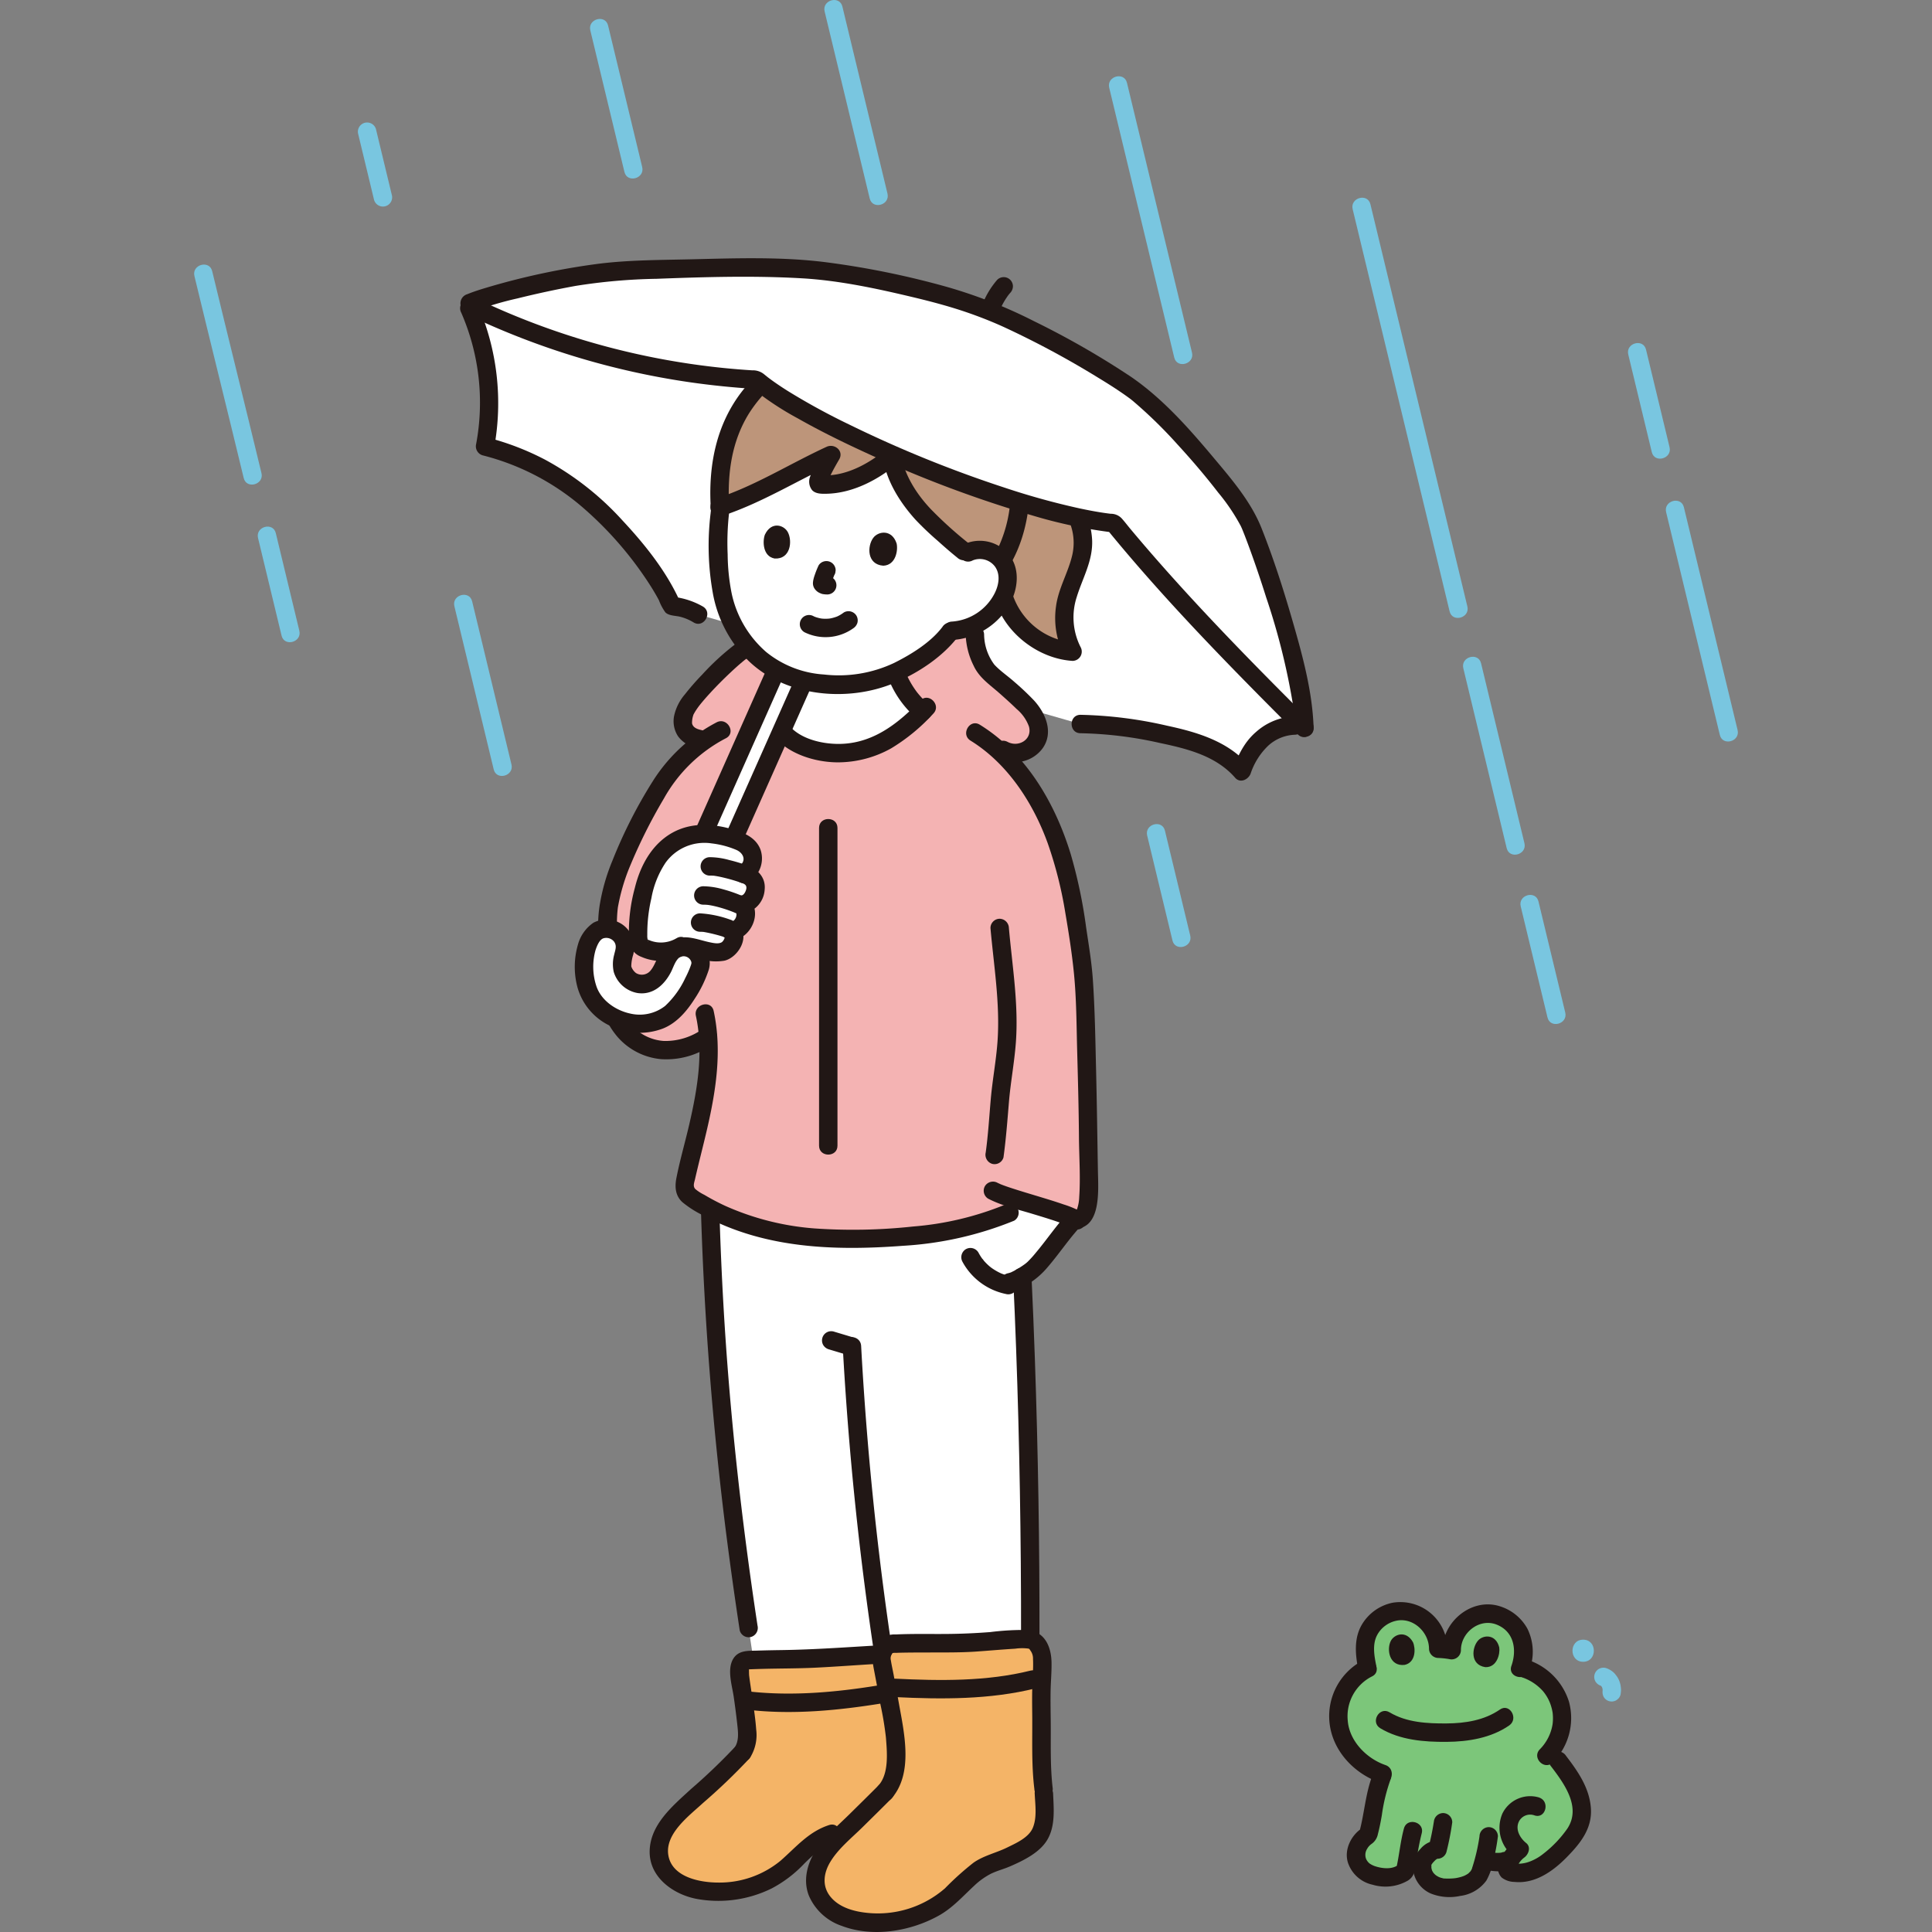 <svg viewBox="-42.15 0 419.478 419.478" xmlns="http://www.w3.org/2000/svg" fill="#000000"><rect x="-42.15" y="0" width="419.478" height="419.478" fill="#808080" stroke="none"/><g id="SVGRepo_bgCarrier" stroke-width="0"></g><g id="SVGRepo_tracerCarrier" stroke-linecap="round" stroke-linejoin="round"></g><g id="SVGRepo_iconCarrier"><defs><style>.a{fill:#79c6e0;}.b{fill:#7cc67a;}.c{fill:#211715;}.d{fill:#ffffff;}.e{fill:#f4b467;}.f{fill:#f4b3b3;}.g{fill:#bd957a;}</style></defs><path class="a" d="M198.684,19.048,212.8,77.622c.6,2.5,4.461,1.442,3.857-1.064L202.541,17.985c-.6-2.5-4.461-1.442-3.857,1.063Z"></path><path class="a" d="M86.02,6.6l7.408,30.733c.6,2.5,4.461,1.442,3.857-1.064L89.877,5.54c-.6-2.5-4.461-1.442-3.857,1.064Z"></path><path class="a" d="M35.628,29.13l3.434,14.248a2,2,0,1,0,3.857-1.063L39.485,28.066a2,2,0,1,0-3.857,1.064Z"></path><path class="a" d="M206.925,181.416l5.491,22.778c.6,2.5,4.461,1.442,3.857-1.063l-5.491-22.778c-.6-2.5-4.461-1.442-3.857,1.063Z"></path><path class="a" d="M288.029,196.793l5.813,24.114c.6,2.5,4.461,1.442,3.857-1.064l-5.813-24.113c-.6-2.5-4.461-1.443-3.857,1.063Z"></path><path class="a" d="M275.566,145.089l9.414,39.053c.6,2.5,4.461,1.442,3.857-1.064l-9.414-39.052c-.6-2.5-4.461-1.443-3.857,1.063Z"></path><path class="a" d="M311.381,76.974l5.107,21.185c.6,2.5,4.461,1.442,3.857-1.063l-5.107-21.185c-.6-2.5-4.461-1.443-3.857,1.063Z"></path><path class="a" d="M319.6,111.2l11.66,48.371c.6,2.5,4.461,1.442,3.857-1.064l-11.659-48.37c-.6-2.5-4.462-1.442-3.858,1.063Z"></path><path class="a" d="M22.842,136.948l-5.107-21.186c-.6-2.5-4.461-1.442-3.857,1.064l5.107,21.185c.6,2.5,4.461,1.442,3.857-1.063Z"></path><path class="a" d="M14.62,102.725C11.094,88.1,7.45,73.5,3.921,58.874c-.6-2.5-4.461-1.443-3.857,1.063,3.529,14.626,7.173,29.224,10.7,43.852.6,2.5,4.461,1.442,3.857-1.064Z"></path><path class="a" d="M251.541,45.418l16.413,68.089,4.635,19.23c.6,2.5,4.461,1.442,3.857-1.064q-8.2-34-16.391-68L255.4,44.355c-.6-2.5-4.461-1.442-3.857,1.063Z"></path><path class="a" d="M136.894,2.491l9.788,40.6c.6,2.5,4.461,1.443,3.857-1.063l-9.787-40.6c-.6-2.5-4.462-1.442-3.858,1.063Z"></path><path class="a" d="M56.506,131.631l8.537,35.417c.6,2.5,4.461,1.442,3.857-1.063l-8.537-35.418c-.6-2.5-4.461-1.442-3.857,1.064Z"></path><path class="a" d="M305.466,366.022c.068.022.134.046.2.074l-.478-.2a2.379,2.379,0,0,1,.482.289l-.405-.313a2.808,2.808,0,0,1,.473.483l-.313-.405a3.27,3.27,0,0,1,.4.7l-.2-.478a3.577,3.577,0,0,1,.23.862l-.071-.532a3.566,3.566,0,0,1,0,.876l.072-.532-.007.053a2.244,2.244,0,0,0,.2,1.541,2,2,0,0,0,2.737.717l.4-.312a2,2,0,0,0,.515-.883,6.969,6.969,0,0,0,.107-1.078,6.774,6.774,0,0,0-.123-1.063,5.022,5.022,0,0,0-.554-1.494,5.78,5.78,0,0,0-.567-.8,2.975,2.975,0,0,0-.371-.4,4.537,4.537,0,0,0-1.667-.961,2,2,0,0,0-2.259,2.938,2.169,2.169,0,0,0,1.2.919Z"></path><path class="a" d="M301.59,360.808c3.089,0,3.094-4.8,0-4.8s-3.094,4.8,0,4.8Z"></path><path class="b" d="M275.458,409.474a12.943,12.943,0,0,1-4.558.338c-2.375-.418-4.856-2.306-4.18-5.646l-3.268-.6c-.15.9-.317,1.809-.536,2.714-2.367,2.027-6.276,1.3-7.8.548a4.63,4.63,0,0,1-2.841-3.588,5.161,5.161,0,0,1,2.588-4.741c1.509-5.282,1.187-8.687,3.254-13.342a12.725,12.725,0,0,1-2.89-1.3c-2.933-1.9-5.833-5.046-6.517-8.575a11.994,11.994,0,0,1,.652-7.076,10.091,10.091,0,0,1,5.382-5.957,16.08,16.08,0,0,1-.4-5.957,7.964,7.964,0,0,1,8.487-6.472,8.31,8.31,0,0,1,7.282,8.161,19.111,19.111,0,0,1,2.93.319,8.168,8.168,0,0,1,7.681-7.979,6.047,6.047,0,0,1,1.072.08c4.425.727,8.7,5.255,6.051,12.055,7.239,1.878,9.068,7.285,9.176,10.544a11.221,11.221,0,0,1-2.416,7.2c2.016,2.787,4.431,5.47,5.757,8.7a10.122,10.122,0,0,1,.292,7.7,14.266,14.266,0,0,1-2.838,3.935,24.271,24.271,0,0,1-5.249,4.613,9.23,9.23,0,0,1-6.716,1.307.813.813,0,0,1-.72-1.215,6.962,6.962,0,0,1,.956-1.957c-.289.158-1.477.792-1.477.792a6.075,6.075,0,0,1-3.443-.061l-1-.618c-.242.948-.52,1.9-.838,2.923A5.3,5.3,0,0,1,275.458,409.474Z"></path><path class="c" d="M253.73,360.527a13.675,13.675,0,0,0-7.235,13.3c.561,6.232,5.324,11.281,11.106,13.264,2.44.837,3.488-3.025,1.063-3.857-4.1-1.407-7.859-5.22-8.191-9.672a9.677,9.677,0,0,1,5.276-9.583c2.314-1.128.288-4.579-2.019-3.454Z"></path><path class="c" d="M288.473,364.237a10.632,10.632,0,0,1,4.385,2.945,9.18,9.18,0,0,1,1.8,3.365c.092.318.171.64.235.964.028.141.051.282.076.423.044.257-.03-.351,0,.041a10.187,10.187,0,0,1-.016,2.348,9.961,9.961,0,0,1-2.771,5.488c-1.8,1.847,1.03,4.678,2.828,2.829a13.6,13.6,0,0,0,3.5-13.156,13.944,13.944,0,0,0-8.979-9.1,2.016,2.016,0,0,0-2.46,1.4,2.043,2.043,0,0,0,1.4,2.461Z"></path><path class="c" d="M292.056,390.283a6.716,6.716,0,0,0-8.015,3.5,7.831,7.831,0,0,0,2.349,9.2l.405-3.141a9.375,9.375,0,0,0-3.473,4.535,3,3,0,0,0,.574,3.274,4.6,4.6,0,0,0,2.771.952c4.355.46,8.228-2.21,11.147-5.149,3.022-3.044,5.792-6.338,5.449-10.9-.33-4.379-2.8-7.933-5.389-11.314a2.066,2.066,0,0,0-2.736-.718,2.014,2.014,0,0,0-.718,2.737c2.867,3.75,6.874,9,3.74,13.757a24.814,24.814,0,0,1-5.152,5.421,10.654,10.654,0,0,1-3.226,1.822,7.2,7.2,0,0,1-1.89.385,6.2,6.2,0,0,1-.818,0c-.266-.022-.722-.244-.537-.031l.515.882-.068-.381v1.063a4.837,4.837,0,0,1,1.83-2.876c.921-.683,1.508-2.251.4-3.141-1.3-1.047-2.355-2.834-1.639-4.534a2.73,2.73,0,0,1,3.414-1.476c2.432.857,3.478-3.006,1.063-3.857Z"></path><path class="c" d="M255.946,385.189c-1.646,4.1-1.826,8.555-3.008,12.781l.919-1.2c-2.541,1.448-4.255,4.757-3.341,7.652a7.257,7.257,0,0,0,5.371,4.795,9.7,9.7,0,0,0,7.578-.864,3.172,3.172,0,0,0,1.56-2.343c.169-.794.3-1.595.434-2.4a53.012,53.012,0,0,1,1.072-5.544c.679-2.486-3.179-3.547-3.857-1.063-.784,2.869-1.01,5.847-1.686,8.74l.514-.882c-1.416,1.139-3.71.826-5.27.276q-.212-.079.046.029c-.1-.048-.2-.095-.3-.14a4.243,4.243,0,0,1-.767-.43,2.648,2.648,0,0,1-.778-1.053,2.469,2.469,0,0,1,.267-2.153,3.236,3.236,0,0,1,.922-1.022,3.321,3.321,0,0,0,1.387-2.109c.359-1.368.63-2.756.869-4.15a38.05,38.05,0,0,1,1.929-7.864,2.014,2.014,0,0,0-1.4-2.46,2.047,2.047,0,0,0-2.46,1.4Z"></path><path class="c" d="M269.149,395.647a53.7,53.7,0,0,1-1.12,5.389l1.928-1.468a5.157,5.157,0,0,0-3.685,1.848,9.08,9.08,0,0,0-1.16,1.536,4.555,4.555,0,0,0-.5,2.3,6.5,6.5,0,0,0,3.841,5.85,10.947,10.947,0,0,0,6.418.547,8.3,8.3,0,0,0,5.7-3.335,14.2,14.2,0,0,0,1.534-4.367,44.352,44.352,0,0,0,.973-5.239,2.01,2.01,0,0,0-2-2,2.051,2.051,0,0,0-2,2,40.96,40.96,0,0,1-1.5,6.56,3.936,3.936,0,0,0-.121.392c-.077.416.122-.212,0,.054-.073.153-.16.3-.242.443-.04.071-.091.138-.137.206.215-.316.074-.088.006-.022-.135.133-.266.268-.4.4-.163.152.066-.042.087-.057-.087.065-.177.127-.269.186q-.207.135-.425.252c-.078.042-.567.268-.365.184a3.781,3.781,0,0,0-.395.135,9.668,9.668,0,0,1-1.074.277c-.195.039-.391.072-.587.1.4-.061-.071,0-.221.015a14.486,14.486,0,0,1-2.1.018c-.092,0-.184-.013-.276-.022.046,0,.356.1.155.01a4.272,4.272,0,0,0-.486-.126c-.129-.04-.584-.219-.236-.065a5.778,5.778,0,0,1-.532-.271,5.193,5.193,0,0,1-.5-.326c.273.2-.022-.036-.117-.129s-.393-.449-.294-.313c.132.184-.032-.057-.043-.08-.053-.1-.115-.2-.174-.3-.187-.31-.045-.1-.013-.009-.04-.114-.078-.23-.11-.347-.024-.09-.043-.182-.062-.273-.061-.3-.016.428-.009-.143,0-.154,0-.581,0-.575,0,.071-.064.106-.093.165a3.335,3.335,0,0,1,.23-.361c.05-.077.1-.153.159-.227-.129.173-.021.024.054-.057.185-.2.369-.4.568-.583,0,0,.26-.2.111-.095-.127.09.176-.1.2-.116.277-.172-.247.115.032-.021.223-.109-.382-.009.076-.013a2.036,2.036,0,0,0,1.929-1.468,59.261,59.261,0,0,0,1.263-6.453,2.011,2.011,0,0,0-2-2,2.051,2.051,0,0,0-2,2Z"></path><path class="c" d="M280.164,405.742a3.318,3.318,0,0,0,1.164.4,11.347,11.347,0,0,0,1.56.151,5.782,5.782,0,0,0,2.739-.492,2,2,0,0,0-.478-3.656,2.187,2.187,0,0,0-1.541.2l-.057.027.478-.2a2.321,2.321,0,0,1-.57.135l.532-.071a7.813,7.813,0,0,1-2.021-.007l.532.071a2.867,2.867,0,0,1-.678-.157l.478.2a.94.94,0,0,1-.119-.059,2.066,2.066,0,0,0-1.541-.2,2,2,0,0,0-1.4,2.46,2.1,2.1,0,0,0,.919,1.2Z"></path><path class="c" d="M256.676,361.722c-.438-2.15-.905-4.666.178-6.708a6.162,6.162,0,0,1,4.091-3.1c3.686-.846,7.162,2.443,7.173,6.065a2.038,2.038,0,0,0,2,2,17.56,17.56,0,0,1,2.4.248,2.03,2.03,0,0,0,2.531-1.929c-.014-3.849,4.034-7,7.71-5.578,3.814,1.481,4.485,5.464,3.251,8.977-.855,2.433,3.008,3.48,3.858,1.063a11.344,11.344,0,0,0-.4-9.166,10.313,10.313,0,0,0-5.914-4.823c-6.1-1.992-12.53,3.292-12.506,9.527l2.532-1.929a25.812,25.812,0,0,0-3.462-.39l2,2a10.232,10.232,0,0,0-11.9-9.993,10.1,10.1,0,0,0-6.651,4.707c-1.839,3.093-1.436,6.72-.75,10.089.513,2.52,4.37,1.454,3.857-1.064Z"></path><path class="c" d="M257.535,375.234c4.289,2.582,9.521,3,14.421,2.96,4.691-.035,9.651-.842,13.58-3.566,2.1-1.457.1-4.926-2.019-3.454-3.383,2.346-7.521,2.99-11.561,3.02-4.2.032-8.721-.2-12.4-2.414-2.211-1.331-4.224,2.126-2.019,3.454Z"></path><path class="c" d="M283.371,357.7c.214,1.379-.494,4.379-3.034,4.272-3.3-.5-2.943-4.2-1.578-5.766C279.877,354.924,282.642,354.727,283.371,357.7Z"></path><path class="c" d="M264.635,356.557c.572,1.273.686,4.353-1.791,4.924-3.318.393-3.953-3.268-3.053-5.139C260.529,354.81,263.143,353.886,264.635,356.557Z"></path><path class="d" d="M192.453,157.2a97.032,97.032,0,0,1,21.519,3.035c4.841,1.159,10.067,3.228,13.477,7.229.857-2.133,1.7-4.381,3.326-6.008,2.444-2.448,5.179-4.318,9.846-3.855-13.812-13.759-28.763-29.059-40.917-43.967-22.265-2.328-66.043-21.142-77.623-31.172a165.428,165.428,0,0,1-62.72-16.334,50.639,50.639,0,0,1,3.8,30.806A55.208,55.208,0,0,1,85.81,108.783c6.568,5.753,14.529,15.12,17.92,22.761a13.56,13.56,0,0,1,5.723,1.873Z"></path><path class="e" d="M184.509,389.453c-.218-1.668-.59-11.559-.515-12.083.047-5.03-.193-8.755.09-13.581.112-1.894.2-4.788-.38-5.784-.955-1.646-1.385-2.077-3.288-2.121s-10.192.728-12.094.788c-6.593.209-14.308.014-16.955.264-1.039.1-1.8,1.249-2.055,2.374l-1.047-.046c-5.828.337-10.81.729-14.713.881-3.742.145-7.878.072-13.67.326-1.028.045-1.571,1.259-1.487,2.284.181,2.213.834,5.513,1.414,10.626.249,2.2.706,5.066-.707,7.057-3.529,4.092-8.2,7.637-14.168,13.574-2.309,2.3-4.28,5.375-4.006,8.621a7.986,7.986,0,0,0,3.5,5.662,14.313,14.313,0,0,0,6.422,2.261,24.283,24.283,0,0,0,15.112-3.1,20.039,20.039,0,0,0,3.7-2.888c2.839-2.688,4.844-5.192,8.732-6.381l1.954.452c-.421.416-.851.84-1.291,1.279-2.415,2.4-4.477,5.621-4.19,9.016a8.355,8.355,0,0,0,3.665,5.922,14.965,14.965,0,0,0,6.716,2.364,25.39,25.39,0,0,0,15.806-3.243,20.9,20.9,0,0,0,3.87-3.02c2.968-2.812,5.066-5.431,9.132-6.674a26.705,26.705,0,0,0,8.473-4.608C185.183,397.2,184.635,392.793,184.509,389.453Z"></path><path class="f" d="M111.042,148.6c-2.219,2.371-4.117,4.71-4.548,6.026a5.427,5.427,0,0,0-.27,3.094,4.077,4.077,0,0,0,3.321,2.707l1.188.345a34.456,34.456,0,0,0-10.674,11.955c-4.867,8.807-11.907,21.421-10.04,31.361.777,4.134-.949,8.442-.056,12.552s3.259,8.088,7.008,10c4.886,2.486,10.149,1.472,14.641-1.627.8,10.278-2.574,20.72-4.89,30.93a4.274,4.274,0,0,0,.012,2.793,4.113,4.113,0,0,0,1.59,1.521c10.346,6.694,23.033,9.061,35.351,8.707s22.572-1.036,33.352-5.656l1.41-2.935c4.683,1.467,10.872,3.16,13.142,4.442,3.595-.326,2.522-7.111,2.522-19.768-.147-7.48-.587-30.287-1.174-34.54-1.368-9.925-2.307-18.668-5.72-28.088a51.7,51.7,0,0,0-11.384-18.45q-.418-.432-.854-.842l.637-.322a5.522,5.522,0,0,0,4.6.376,4.937,4.937,0,0,0,3.037-3.24,5.94,5.94,0,0,0-.845-4.533,17.534,17.534,0,0,0-3.2-3.636q-3.227-3.016-6.648-5.844c-1.578-1.3-3.1-6.094-3.03-8.055l-50.747,3.52A68.358,68.358,0,0,0,111.042,148.6Z"></path><path class="d" d="M120.807,356.242l-.414-2.76a721.753,721.753,0,0,1-8.334-90.1s0-.374-.006-.946c9.586,5.034,20.747,6.842,31.622,6.529,12.317-.354,22.572-1.036,33.352-5.656l1.868-1.128c.446,7.239.925,15.029.925,15.029,1.24,26.19,1.77,54.64,1.72,78.69,0,0,0,.031,0,.092a6.354,6.354,0,0,0-1.125-.106c-1.9-.044-10.192.728-12.094.788-6.593.209-14.308.014-16.955.264-1.006.094-1.76,1.177-2.037,2.266l-1.065.062c-5.828.337-10.81.729-14.712.881-3.4.132-7.125.083-12.122.265Z"></path><path class="d" d="M180.2,260.883l-.746-.228-2.322,2.652a60.191,60.191,0,0,1-10.167,3.319,36,36,0,0,0,1.59,6.33,11.686,11.686,0,0,0,6.959,5.708c.778-.119,1.7-.255,1.7-.255,1.4-.207,4.536-2.225,5.5-3.26,3.567-3.812,5.048-6.687,8.647-10.51C189.167,263.532,184.368,262.153,180.2,260.883Z"></path><path class="d" d="M126.823,104.5c3.994-2.027,7.939-4.133,11.5-5.759-1.185,2.03-3.665,6.414-2.469,6.4,4.452.5,10.815-1.924,15.656-6.074.681,4.5,3.761,9.737,7.891,13.771.273.27.555.533.837.8q.5.456,1.012.879c1.163,1.16,4.507,4.069,5.874,5.159l.558.444.35-.166a6.04,6.04,0,0,1,8.475,4.087,8.291,8.291,0,0,1-.618,5.026,13.172,13.172,0,0,1-11.562,7.895c-2.34,3.327-9.245,8.183-14.049,9.878a28.8,28.8,0,0,1-13.348,1.629c-7.01-.572-12.67-3.11-17.117-8.542-3.67-4.485-5.3-9.656-5.761-15.527-.338-4.277-.434-10.673.317-14.386A94.881,94.881,0,0,0,126.823,104.5Z"></path><path class="g" d="M116.136,94.069a32.993,32.993,0,0,0-1.67,6.383,53.984,53.984,0,0,0-.336,8.98l.032.645c7.711-2.511,16.76-7.958,24.163-11.337-1.185,2.03-3.665,6.414-2.469,6.4,4.452.5,10.815-1.924,15.656-6.074.681,4.5,3.761,9.737,7.891,13.771.273.27.555.533.837.8q.5.456,1.012.879c1.163,1.16,4.507,4.069,5.874,5.159l.557.444.351-.166a6.131,6.131,0,0,1,5.216.015,6.065,6.065,0,0,1,2.123,1.722c2.752-4.409,3.637-10.19,3.891-13.773a31.5,31.5,0,0,0-2.76-15.671,29.991,29.991,0,0,0-3.541-5.721c-.557-.71-1.409-1.753-2-2.395a37.532,37.532,0,0,0-5.038-4.245,32.356,32.356,0,0,0-4.517-2.684,34.145,34.145,0,0,0-11.078-3.152,32.452,32.452,0,0,0-19.807,3.685A31.2,31.2,0,0,0,116.136,94.069Z"></path><path class="d" d="M127.249,158.279a8.3,8.3,0,0,1-1.482-2.99,15.454,15.454,0,0,0,5.194-7.482l.09-.4a29.115,29.115,0,0,0,5.881,1.056,28.8,28.8,0,0,0,13.348-1.629,22.657,22.657,0,0,0,2.161-.9l.439,1.37a20.293,20.293,0,0,0,5.29,7.16,33.311,33.311,0,0,1-9.336,7.066,21.525,21.525,0,0,1-13.6,1.5A13.993,13.993,0,0,1,127.249,158.279Z"></path><path class="g" d="M190.155,127.816c1.363-3.454,2.976-6.73,2.819-10.554a14.947,14.947,0,0,0-3.99-9.35,15.648,15.648,0,0,0-8.16-4.55c-.482-.081-1-.171-1.55-.231a34.535,34.535,0,0,1-.01,4.782c-.241,3.392-1.046,8.755-3.467,13.058l-.413.734a6,6,0,0,1,1.125,2.331,8.291,8.291,0,0,1-.618,5.026,3.249,3.249,0,0,1-.151.322c1.189,5.105,6.574,9.334,8.814,10.418a15.8,15.8,0,0,0,6.18,1.69,16.544,16.544,0,0,1-.66-13.47Z"></path><path class="c" d="M152.193,368.473c10.084.5,20.623.566,30.479-1.894,2.5-.623,1.439-4.482-1.063-3.857-9.507,2.373-19.692,2.229-29.416,1.751-2.573-.126-2.566,3.874,0,4Z"></path><path class="c" d="M120.676,371.278c9.484,1.037,19.252.082,28.635-1.434a2.015,2.015,0,0,0,1.4-2.46,2.048,2.048,0,0,0-2.46-1.4c-9.032,1.459-18.449,2.288-27.572,1.291a2.012,2.012,0,0,0-2,2,2.046,2.046,0,0,0,2,2Z"></path><path class="c" d="M127.178,156.705a17.412,17.412,0,0,0,5.712-8.367,2.018,2.018,0,0,0-1.4-2.46,2.044,2.044,0,0,0-2.46,1.4c-.115.362-.242.721-.383,1.073-.049.124-.2.4.041-.09-.035.072-.064.147-.1.22q-.111.246-.231.487a15.52,15.52,0,0,1-1.16,1.961c-.1.147-.21.292-.316.438-.156.215.038-.056.094-.119-.066.074-.125.157-.188.234q-.362.442-.754.858a15.9,15.9,0,0,1-1.69,1.54,2,2,0,0,0-.585,1.414,2,2,0,0,0,2,2,2.325,2.325,0,0,0,1.414-.586Z"></path><path class="c" d="M151.153,148.311a21.847,21.847,0,0,0,5.6,7.563,2,2,0,0,0,2.828-2.829,21.151,21.151,0,0,1-1.589-1.537q-.367-.395-.712-.808c-.115-.138-.227-.278-.34-.418-.261-.325.2.273.057.074-.059-.08-.12-.159-.179-.24a20.082,20.082,0,0,1-2.211-3.824,2.007,2.007,0,0,0-1.195-.919,2.043,2.043,0,0,0-1.541.2,2.017,2.017,0,0,0-.919,1.2,2.322,2.322,0,0,0,.2,1.541Z"></path><path class="c" d="M169.044,121.676a4.106,4.106,0,0,1,4.854,1.364c1.2,1.7.833,3.963-.1,5.8a11.288,11.288,0,0,1-9.227,6.114,2.044,2.044,0,0,0-2,2,2.018,2.018,0,0,0,2,2,15.424,15.424,0,0,0,11.582-6.32c2.919-3.959,3.777-10.034-.453-13.435a8.228,8.228,0,0,0-8.678-.972,2.014,2.014,0,0,0-.718,2.736,2.051,2.051,0,0,0,2.737.718Z"></path><path class="c" d="M177.524,121.98c4.162-7.587,4.909-17.633,2.551-25.885A33.682,33.682,0,0,0,163.2,75.865a36.862,36.862,0,0,0-27.155-2.627,34.543,34.543,0,0,0-17.114,11.77c-5.456,7.05-7.206,15.665-6.8,24.424.118,2.564,4.119,2.578,4,0-.318-6.928.644-13.74,4.371-19.719a30.39,30.39,0,0,1,13.437-11.458c15.06-6.691,34.5.416,41.118,15.607a30.019,30.019,0,0,1,2.2,14.2,29.3,29.3,0,0,1-3.183,11.9c-1.239,2.258,2.214,4.279,3.454,2.019Z"></path><path class="c" d="M168.564,160.8c8.075,4.985,13.636,13.573,16.8,22.378a87.779,87.779,0,0,1,3.777,14.948c.736,4.315,1.429,8.69,1.868,13.046.566,5.62.567,11.331.718,16.972.168,6.247.339,12.5.386,18.744.033,4.34.359,8.731.056,13.066a8.733,8.733,0,0,1-.19,1.557c-.059.281-.141.552-.217.829-.142.511.036-.088-.118.266a1.2,1.2,0,0,1-.138.227c-.107.146.311-.186.039-.063-.022.01-.384.271-.068.076s-.082-.01-.1.029c.12-.311.387-.069.141-.072-.084,0-.606.04.027.018-.143,0-.862-.043-.357.028a2.067,2.067,0,0,0-2.46,1.4,2.014,2.014,0,0,0,1.4,2.46c6.989.977,6.178-8.1,6.1-12.628-.121-7.233-.219-14.464-.394-21.7-.159-6.586-.255-13.192-.709-19.766-.263-3.8-.914-7.584-1.466-11.347a107.168,107.168,0,0,0-3.333-15.82c-3.379-11.064-9.693-21.9-19.739-28.1-2.2-1.356-4.208,2.1-2.019,3.453Z"></path><path class="c" d="M176.018,261.58A66.692,66.692,0,0,1,156.11,266.3a121.134,121.134,0,0,1-21.382.42,58.184,58.184,0,0,1-19.466-4.928,48.973,48.973,0,0,1-4.487-2.369,9.517,9.517,0,0,1-1.944-1.244c-.6-.615-.25-1.4-.076-2.164.839-3.687,1.806-7.343,2.654-11.028,1.926-8.368,3.238-16.985,1.391-25.492-.546-2.515-4.4-1.451-3.857,1.063,1.7,7.855.341,15.885-1.445,23.6-.9,3.885-2.03,7.739-2.792,11.655-.374,1.925-.221,3.8,1.3,5.2a22.223,22.223,0,0,0,4.595,2.915c13.375,7.2,28.569,7.67,43.375,6.557a75.374,75.374,0,0,0,24.065-5.448,2.011,2.011,0,0,0,.717-2.736,2.053,2.053,0,0,0-2.736-.717Z"></path><path class="c" d="M110.6,223.281a13.91,13.91,0,0,1-8.6,2.735,10.26,10.26,0,0,1-7.19-3.639,13.455,13.455,0,0,1-3.09-7.5c-.219-3.311.765-6.585.425-9.9A29.025,29.025,0,0,1,92,197.046a42.618,42.618,0,0,1,2.372-8.34A115.411,115.411,0,0,1,102,173.37a32.675,32.675,0,0,1,13.466-13.085c2.288-1.181.268-4.634-2.018-3.454A36.166,36.166,0,0,0,99.612,169.57a104.415,104.415,0,0,0-8.8,17.315,43.253,43.253,0,0,0-2.728,9.472,28.258,28.258,0,0,0-.368,4.208c0,1.649.343,3.228.476,4.859.3,3.641-.846,7.225-.309,10.872a17.892,17.892,0,0,0,3.986,8.77,14.247,14.247,0,0,0,9.53,4.9,17.273,17.273,0,0,0,11.224-3.233c2.121-1.435.121-4.9-2.018-3.454Z"></path><path class="c" d="M123.679,155.021c1.223,7.363,9.718,10.567,16.3,10.5a23.787,23.787,0,0,0,11.359-3.038,41.051,41.051,0,0,0,9.162-7.551c1.79-1.852-1.035-4.684-2.828-2.828-4.632,4.792-9.877,9.035-16.823,9.391-5.118.262-12.332-1.608-13.317-7.539a2.015,2.015,0,0,0-2.46-1.4,2.048,2.048,0,0,0-1.4,2.46Z"></path><path class="c" d="M135.684,179.763l0,53.745,0,15.249c0,2.574,4,2.578,4,0l0-53.746,0-15.248c0-2.574-4-2.579-4,0Z"></path><path class="c" d="M166.826,273.965a13.905,13.905,0,0,0,9.419,6.987,2,2,0,1,0,1.063-3.857,11.716,11.716,0,0,1-1.251-.31q-.292-.092-.581-.2l-.287-.11c-.412-.156.425.2.026.01a12.886,12.886,0,0,1-2.174-1.264l-.1-.073q-.18-.135.161.126a1.32,1.32,0,0,0-.239-.193c-.158-.13-.312-.265-.463-.4a12.06,12.06,0,0,1-.9-.921c-.112-.128-.25-.386-.393-.472q.261.342.126.162l-.073-.1c-.061-.083-.12-.166-.178-.25a11.8,11.8,0,0,1-.7-1.155,2.016,2.016,0,0,0-2.736-.717,2.043,2.043,0,0,0-.718,2.736Z"></path><path class="c" d="M189.767,263.3c-2.576,2.769-4.661,5.9-7,8.671a23.585,23.585,0,0,1-1.772,1.966c-.191.181-.4.349-.6.512.356-.28-.057.035-.136.092-.148.105-.3.209-.447.31A18.984,18.984,0,0,1,177.88,276c-.154.079-.312.15-.467.228-.38.191.307-.09-.1.044a5.329,5.329,0,0,1-.734.206,2.015,2.015,0,0,0-1.4,2.46,2.045,2.045,0,0,0,2.46,1.4,11.293,11.293,0,0,0,3.952-1.876,17.2,17.2,0,0,0,3.675-3.278c2.621-3.04,4.629-6.15,7.329-9.053a2,2,0,0,0-2.828-2.828Z"></path><path class="c" d="M110.059,263.38q1.08,35.2,5.533,70.161,1.316,10.254,2.873,20.473a2.014,2.014,0,0,0,2.46,1.4,2.05,2.05,0,0,0,1.4-2.46c-3.5-23.082-6.075-46.288-7.4-69.6q-.567-9.979-.864-19.972c-.078-2.568-4.079-2.579-4,0Z"></path><path class="c" d="M177.82,277.208c.975,20.677,1.493,41.378,1.666,62.077q.069,8.307.054,16.613c0,2.574,4,2.577,4,0q.059-30.489-1-60.969-.308-8.862-.723-17.721c-.121-2.563-4.122-2.578-4,0Z"></path><path class="c" d="M140.819,292.229q1.424,26.106,4.772,52.056.952,7.359,2.051,14.7a2.013,2.013,0,0,0,2.46,1.4,2.05,2.05,0,0,0,1.4-2.46q-3.815-25.469-5.742-51.17-.544-7.255-.938-14.521c-.14-2.56-4.141-2.576-4,0Z"></path><path class="c" d="M142.857,290.305l-4-1.2a2,2,0,0,0-2.461,1.4,2.027,2.027,0,0,0,.2,1.541,2.126,2.126,0,0,0,1.195.919l4,1.2a2,2,0,0,0,2.461-1.4,2.027,2.027,0,0,0-.2-1.541,2.126,2.126,0,0,0-1.195-.919Z"></path><path class="c" d="M117.767,139.665a54.668,54.668,0,0,0-7.475,6.824,53.491,53.491,0,0,0-3.758,4.3,10.562,10.562,0,0,0-2.246,4.328,5.941,5.941,0,0,0,.8,4.772,6.509,6.509,0,0,0,3.926,2.468c2.509.549,3.581-3.306,1.063-3.857-.825-.18-1.8-.533-1.969-1.462a5.15,5.15,0,0,1,.348-1.975c.055-.264-.237.41.037-.052.069-.116.129-.237.2-.354.185-.317.391-.621.6-.921.137-.195.279-.387.424-.576-.225.295.116-.145.161-.2.654-.814,1.343-1.6,2.048-2.37C113.38,149,114.9,147.477,116.47,146c.67-.629,1.349-1.249,2.044-1.849.281-.243.568-.479.853-.717.1-.083.537-.405.064-.057.118-.087.235-.177.355-.262a2.055,2.055,0,0,0,.718-2.736,2.017,2.017,0,0,0-2.737-.718Z"></path><path class="c" d="M148.265,357.264c-6.867.4-13.709.9-20.589,1-1.8.026-3.607.059-5.41.117-1.928.062-4.022-.13-5.187,1.732-1.438,2.3-.291,5.782.073,8.27q.429,2.928.758,5.87c.2,1.8.464,3.738-.626,5.3-1.477,2.115,1.989,4.117,3.454,2.019a9.225,9.225,0,0,0,1.3-6.026c-.16-2.242-.5-4.483-.81-6.708-.229-1.64-.506-3.282-.71-4.922-.069-.554-.027-1.131-.069-1.659q-.628.253-.074.195c.32-.013.641-.026.961-.037q.916-.035,1.834-.059c3.907-.11,7.819-.079,11.724-.268,4.46-.216,8.914-.562,13.372-.822,2.558-.149,2.575-4.15,0-4Z"></path><path class="d" d="M85.24,205.713c1.05-3.146,2.646-4.5,5.226-3.938a3.982,3.982,0,0,1,2.945,4.959c-.913,3.1-.365,3.925,0,4.618a4.448,4.448,0,0,0,3.875,2.338,4.944,4.944,0,0,0,3.724-2.208c1.7-2.805,1.766-4.39,3.665-5.546a3.552,3.552,0,0,1,3.546.273,3.267,3.267,0,0,1,1.628,3.693c-.52,1.7-3.99,9.986-9.068,11.668s-9.872.229-13.535-3.617a11.4,11.4,0,0,1-2.488-6.54A16.768,16.768,0,0,1,85.24,205.713Z"></path><path class="c" d="M87.168,206.245c.3-.873.786-2.145,1.641-2.5a2.168,2.168,0,0,1,2.345.677c.706.948.278,1.822.054,2.834a7.805,7.805,0,0,0-.105,3.756,6.6,6.6,0,0,0,5.191,4.6c3.379.486,5.845-1.826,7.26-4.6.509-1,.9-2.424,1.823-3.142a1.754,1.754,0,0,1,2.525.853.906.906,0,0,1,.019.644c-.08.265-.179.525-.278.783a23.11,23.11,0,0,1-1.014,2.222,19.52,19.52,0,0,1-4.375,6.044,8.982,8.982,0,0,1-7.529,1.657c-3.141-.663-6.307-2.8-7.377-5.924a13.366,13.366,0,0,1-.18-7.908c.79-2.457-3.071-3.508-3.857-1.064a17.2,17.2,0,0,0-.084,9.178,13.174,13.174,0,0,0,7.185,8.422,14.269,14.269,0,0,0,11.411.524c2.985-1.2,5.161-3.778,6.848-6.428a25.827,25.827,0,0,0,3.078-6.351c1.061-3.625-2.235-7.081-5.853-6.942a5.694,5.694,0,0,0-4.438,2.782c-.862,1.3-1.362,3.1-2.247,4.222a2.439,2.439,0,0,1-3.279.68,3.077,3.077,0,0,1-.85-1.03c-.046-.078-.231-.488-.124-.239.117.273-.014-.057-.019-.128-.022-.321.013.54-.023-.137a8.778,8.778,0,0,1,.424-2.468,6.673,6.673,0,0,0,.076-2.834,5.892,5.892,0,0,0-3.161-4.128,6.08,6.08,0,0,0-5.56.044,8.444,8.444,0,0,0-3.384,4.833C82.461,207.617,86.324,208.664,87.168,206.245Z"></path><path class="c" d="M172.424,260.267c2.935,1.519,6.319,2.3,9.464,3.248,1.791.541,3.583,1.082,5.354,1.683.765.259,1.518.544,2.272.83.509.192-.366-.168.1.042.131.059.262.116.391.178.256.122.507.253.75.4,2.212,1.328,4.226-2.129,2.019-3.454a21.311,21.311,0,0,0-3.995-1.689c-1.778-.618-3.581-1.165-5.383-1.711s-3.589-1.075-5.373-1.649c-.77-.248-1.539-.5-2.3-.784-.289-.107-.576-.22-.862-.335.516.207-.274-.135-.423-.212a2.045,2.045,0,0,0-2.736.717,2.022,2.022,0,0,0,.717,2.737Z"></path><path class="c" d="M172.9,201.485c.723,8.163,2.1,16.323,1.538,24.541-.291,4.218-1.1,8.377-1.469,12.59-.338,3.878-.569,7.759-1.1,11.619a2.07,2.07,0,0,0,1.4,2.46,2.014,2.014,0,0,0,2.46-1.4c.546-3.986.85-7.979,1.181-11.986.357-4.312,1.173-8.568,1.5-12.881.63-8.354-.773-16.646-1.508-24.946a2.053,2.053,0,0,0-2-2,2.016,2.016,0,0,0-2,2Z"></path><path class="c" d="M151.442,390.46c4.744-5.448,2.733-14.181,1.592-20.539q-.561-3.129-1.15-6.254c-.2-1.059-.438-2.116-.609-3.18a1.7,1.7,0,0,1,.326-1.5c.147-.139-.211.035.036-.071a2.683,2.683,0,0,1,.739-.043c.687-.032,1.375-.045,2.063-.055,1.778-.027,3.556-.025,5.334-.03,3.371-.01,6.758.03,10.122-.206,2.784-.195,5.563-.448,8.349-.614a10.762,10.762,0,0,1,2.822-.034c.222.05.219.047.3.123l.271.4a2.842,2.842,0,0,1,.5,1.75c.1,1.875-.084,3.752-.145,5.625-.067,2.049-.05,4.1-.026,6.148.066,5.437-.2,11.006.463,16.417a2.063,2.063,0,0,0,2,2,2.012,2.012,0,0,0,2-2c-.59-4.851-.392-9.822-.442-14.7-.023-2.188-.066-4.375-.028-6.563.037-2.068.242-4.137.2-6.206-.067-3.49-1.537-6.793-5.406-7.029a58.079,58.079,0,0,0-7.9.459c-3.093.239-6.161.377-9.265.407-3.734.037-7.481-.066-11.212.107a4.738,4.738,0,0,0-4.191,2.036c-1.181,1.79-.971,3.581-.587,5.576q.733,3.813,1.423,7.634a71.184,71.184,0,0,1,1.182,7.138c.244,3.208.7,7.751-1.589,10.378-1.684,1.933,1.134,4.774,2.828,2.828Z"></path><path class="c" d="M167.524,137.872a16.229,16.229,0,0,0,1.712,6.642c1.2,2.631,3.513,4.142,5.625,6.01,1.265,1.119,2.526,2.249,3.734,3.429a8.956,8.956,0,0,1,2.658,3.777c.792,2.821-2.237,4.616-4.638,3.347-2.274-1.2-4.3,2.249-2.019,3.454a7.43,7.43,0,0,0,9.611-2.034c2.463-3.432.693-7.631-1.854-10.419a57.864,57.864,0,0,0-4.315-4.073c-1.383-1.232-3.05-2.346-4.3-3.707a11.133,11.133,0,0,1-2.215-6.426c.027-2.575-3.973-2.577-4,0Z"></path><path class="d" d="M131.092,150.748l1.375-3.094a24.98,24.98,0,0,1-6.053-2.224q-7.909,17.8-15.823,35.608a20.725,20.725,0,0,1,4.622.8c.534.174,1.635.526,1.635.526l.167.055Q124.053,166.586,131.092,150.748Z"></path><path class="c" d="M119.477,181.779,133.9,149.322a2.063,2.063,0,0,0-.718-2.736,2.014,2.014,0,0,0-2.736.717L116.023,179.76a2.063,2.063,0,0,0,.718,2.737,2.015,2.015,0,0,0,2.736-.718Z"></path><path class="c" d="M112.437,181.779l15.382-34.614a2.062,2.062,0,0,0-.718-2.736,2.014,2.014,0,0,0-2.736.717L108.983,179.76a2.064,2.064,0,0,0,.717,2.737,2.016,2.016,0,0,0,2.737-.718Z"></path><path class="c" d="M112.151,111.342a58.1,58.1,0,0,0,.441,17.263,27.32,27.32,0,0,0,7.866,14.958c8.1,7.741,21.428,8.943,31.52,4.745,5.174-2.151,10.52-5.66,13.939-10.159a2.013,2.013,0,0,0-.718-2.737,2.05,2.05,0,0,0-2.736.718c-2.56,3.369-6.762,5.951-10.488,7.81a28.139,28.139,0,0,1-15.237,2.507,22.112,22.112,0,0,1-12.5-4.854,23.252,23.252,0,0,1-7.552-12.869,45.229,45.229,0,0,1-.846-8.357,57.755,57.755,0,0,1,.312-9.025,2.01,2.01,0,0,0-2-2,2.051,2.051,0,0,0-2,2Z"></path><path class="c" d="M182.509,389.453c.1,2.389.539,5.17-.43,7.441-.9,2.109-3.658,3.313-5.586,4.255-2.4,1.174-5.04,1.722-7.261,3.27A63.041,63.041,0,0,0,163.02,410a22.229,22.229,0,0,1-17.338,5.27c-2.773-.333-5.8-1.256-7.59-3.539-1.777-2.262-1.416-5.012-.029-7.366,1.741-2.955,4.651-5.261,7.069-7.648,2.108-2.081,4.225-4.154,6.31-6.258,1.814-1.83-1.013-4.66-2.828-2.828-2.086,2.1-4.2,4.176-6.311,6.257-2.588,2.556-5.534,5.011-7.485,8.117-1.794,2.854-2.617,6.418-1.322,9.635a11.922,11.922,0,0,0,7.114,6.511c6.737,2.559,14.912,1.2,21.081-2.237,2.987-1.662,5.226-4.211,7.7-6.5a15.654,15.654,0,0,1,3.448-2.5c1.372-.707,2.914-1.076,4.332-1.693,2.908-1.266,6.5-3,8.132-5.868,1.705-2.993,1.336-6.6,1.2-9.9-.106-2.564-4.106-2.578-4,0Z"></path><path class="c" d="M137.866,396.258c-4.459,1.438-7.161,4.789-10.565,7.764a20.848,20.848,0,0,1-13.4,4.723c-3.973.015-10.107-1.117-10.933-5.891-.815-4.711,4.526-8.618,7.512-11.381a130.557,130.557,0,0,0,9.966-9.543c1.687-1.932-1.131-4.772-2.829-2.829a127.123,127.123,0,0,1-9.81,9.4c-3.885,3.59-8.734,7.578-8.9,13.325-.165,5.708,5.05,9.461,10.141,10.454A26.194,26.194,0,0,0,125.435,410a27.094,27.094,0,0,0,7.053-5.385c1.922-1.888,3.826-3.654,6.442-4.5,2.44-.787,1.4-4.65-1.064-3.857Z"></path><path class="c" d="M114.528,112.06c8.7-2.84,16.523-7.789,24.807-11.593L136.6,97.73a26.909,26.909,0,0,0-2.847,5.746,2.949,2.949,0,0,0,.442,2.966c.786.818,2.117.786,3.178.761,5.735-.137,11.264-3.1,15.555-6.722,1.97-1.662-.872-4.479-2.828-2.828-3.8,3.206-9.212,6.079-14.347,5.476l1.01.273a1.412,1.412,0,0,1,.747,1.518l.043-.183a4.569,4.569,0,0,0,.209-.634,14.6,14.6,0,0,1,.622-1.33c.521-1.027,1.091-2.029,1.67-3.024,1.078-1.851-1.007-3.531-2.736-2.736-7.965,3.657-15.484,8.461-23.851,11.19-2.437.8-1.394,4.659,1.063,3.857Z"></path><path class="c" d="M149.583,99.6c.805,4.975,3.725,9.573,7.057,13.252a64.535,64.535,0,0,0,4.74,4.512c1.414,1.273,2.848,2.531,4.332,3.722a2.061,2.061,0,0,0,2.828,0,2.014,2.014,0,0,0,0-2.829,85.758,85.758,0,0,1-8.591-7.715c-3.13-3.306-5.771-7.448-6.509-12a2.014,2.014,0,0,0-2.46-1.4,2.049,2.049,0,0,0-1.4,2.46Z"></path><path class="c" d="M179.274,105.132c7.39.908,13.136,8,11.365,15.475-.907,3.822-3.015,7.186-3.515,11.122a17.8,17.8,0,0,0,1.883,10.772l1.727-3.009a15.364,15.364,0,0,1-12.942-10.162c-.749-2.455-4.611-1.409-3.857,1.063,2.179,7.143,9.423,12.644,16.8,13.1a2.018,2.018,0,0,0,1.727-3.01,14.265,14.265,0,0,1-.83-10.861c1.276-4.151,3.527-7.858,3.343-12.359a17.075,17.075,0,0,0-4.827-11.033,17.872,17.872,0,0,0-10.873-5.1,2.01,2.01,0,0,0-2,2,2.05,2.05,0,0,0,2,2Z"></path><path class="d" d="M114.579,181.494c.461.1.92.219,1.374.349.535.174,1.636.526,1.636.526,1.9.607,3.262,1.554,3.645,3.248a3.8,3.8,0,0,1-1.887,4.143c1.8.518,2.785,1.725,2.525,3.39s-1.467,3.246-3.023,3.255a3.041,3.041,0,0,1,.716,3.342c-.432,1-1.735,2.514-3.032,2.367,1.156.741.667,2.795-.511,3.842s-2.933.889-4.478.582-4.23-1.159-5.42-1.028l-.614.068c-2.5,1.585-5.51,1.255-8.264.087-1.995-.846-.014-11.431.66-13.42,1.451-4.278,2.747-7.042,6.489-9.5C107.406,180.758,111.053,180.707,114.579,181.494Z"></path><path class="c" d="M104.688,203.735a6.6,6.6,0,0,1-5.939.372c-.776-.264-.427-.365-.336-.03.143.528.231.2.111.12.149.1.114.355.043.094a3.137,3.137,0,0,1-.177-1.23,33.665,33.665,0,0,1,.89-8.033,20.322,20.322,0,0,1,3.084-7.723,10.393,10.393,0,0,1,10-4.184,19.351,19.351,0,0,1,5.379,1.421c1.573.7,2.236,2.4.595,3.491a2.027,2.027,0,0,0,.477,3.655c.618.2,1.135.429,1.092,1.135-.03.5-.471,1.537-1.058,1.582-1.561.122-2.85,2.2-1.415,3.414.756.639.05,2.312-.9,2.3-1.6-.029-2.819,2.308-1.415,3.414.32.251.048.141.076-.048-.013.088.03.071-.039.205a1.91,1.91,0,0,1-.547.856c-.71.481-1.9.2-2.666.041-1.886-.393-3.866-1.191-5.818-1.072-2.557.157-2.575,4.158,0,4a14.335,14.335,0,0,1,4.033.765,10.923,10.923,0,0,0,5,.3c3.045-.711,5.827-5.489,2.792-7.878l-1.414,3.414c4.267.076,7.173-6.211,3.73-9.123l-1.414,3.414a5.613,5.613,0,0,0,5.023-5.255c.273-2.683-1.589-4.543-3.993-5.319l.477,3.656a5.908,5.908,0,0,0,2.618-7c-.871-2.333-2.988-3.439-5.23-4.164-5.375-1.739-11.019-1.981-15.674,1.647-3.385,2.638-5.389,6.7-6.386,10.816a36.159,36.159,0,0,0-1.279,10.6c.138,2.034.684,3.59,2.7,4.366a10.622,10.622,0,0,0,9.606-.563c2.168-1.375.163-4.838-2.019-3.454Z"></path><path class="c" d="M119.879,187.831a36.1,36.1,0,0,0-3.7-1.1,15.909,15.909,0,0,0-4.214-.619,2,2,0,1,0,0,4,6.493,6.493,0,0,1,.764.022,1.849,1.849,0,0,1,.435.046c-.007-.017-.592-.087-.21-.028l.237.037c.682.111,1.358.259,2.028.424a36.226,36.226,0,0,1,3.6,1.074,2.011,2.011,0,0,0,2.461-1.4,2.052,2.052,0,0,0-1.4-2.46Z"></path><path class="c" d="M119.3,194.658a31.143,31.143,0,0,0-4.4-1.559,16.5,16.5,0,0,0-4.347-.673,2,2,0,0,0,0,4c.271,0,.543.009.813.032.14.012.278.029.417.044.234.025-.552-.084-.153-.019l.221.035c.669.111,1.331.263,1.985.438s1.309.375,1.952.6c.318.11.634.224.948.345.159.061.316.123.474.187.066.027.32.134.013,0-.333-.142,0,0,.053.024a2.189,2.189,0,0,0,1.541.2,2.046,2.046,0,0,0,1.2-.919,2.024,2.024,0,0,0-.718-2.737Z"></path><path class="c" d="M116.447,199.692a23.355,23.355,0,0,0-6.589-1.384,2,2,0,0,0,0,4,8.4,8.4,0,0,1,1.11.075l-.531-.072a33.256,33.256,0,0,1,4.946,1.239,2,2,0,0,0,1.064-3.858Z"></path><path class="c" d="M135.562,122.811a19.908,19.908,0,0,0-.819,2.048,8,8,0,0,0-.268.9,4.366,4.366,0,0,0-.118.833,2.094,2.094,0,0,0,.454,1.356,2.694,2.694,0,0,0,.806.7,4.478,4.478,0,0,0,.607.265,1.136,1.136,0,0,0,.162.053,5.871,5.871,0,0,0,1.07.106,2,2,0,0,0,1.414-3.414,2.181,2.181,0,0,0-1.414-.586c-.142-.008-.283,0-.425-.014l.532.072a1.19,1.19,0,0,1-.275-.074l.477.2a1.55,1.55,0,0,1-.314-.191l.4.313a.428.428,0,0,1-.059-.053l.313.405-.009-.016.2.478a.2.2,0,0,1-.014-.054l.071.531a.859.859,0,0,1,.006-.168l-.071.532a6.052,6.052,0,0,1,.33-1.171q.216-.618.47-1.222l-.2.478c.039-.094.079-.188.123-.28a1.486,1.486,0,0,0,.237-.743,1.515,1.515,0,0,0-.035-.8,2,2,0,0,0-2.46-1.4,1.973,1.973,0,0,0-1.2.919Z"></path><path class="c" d="M123.918,116.1c-.52,1.4-.466,4.716,2.123,5.166,3.449.2,3.9-3.768,2.867-5.716C128.061,113.953,125.31,113.133,123.918,116.1Z"></path><path class="c" d="M152.521,117.988c.346,1.461-.16,4.736-2.891,4.837-3.584-.259-3.511-4.254-2.18-6.047C148.539,115.311,151.487,114.866,152.521,117.988Z"></path><path class="c" d="M132.5,137.263a10.361,10.361,0,0,0,10.59-.831,2.185,2.185,0,0,0,.919-1.2,2.048,2.048,0,0,0-.2-1.541,2.021,2.021,0,0,0-2.737-.717,8.218,8.218,0,0,1-.875.578q-.228.129-.465.243a1.706,1.706,0,0,0-.238.109c.082-.057.367-.143.115-.051a9.741,9.741,0,0,1-1,.315c-.17.043-.342.079-.514.111a2.256,2.256,0,0,0-.259.043c.177-.055.394-.046.076-.015a8.563,8.563,0,0,1-1.05.037c-.175,0-.35-.014-.524-.03-.066-.006-.373-.048-.06,0s.005,0-.059-.012a8.1,8.1,0,0,1-1.019-.24c-.167-.051-.333-.108-.5-.17-.057-.022-.345-.134-.065-.024.309.122-.086-.047-.119-.063a2,2,0,0,0-2.019,3.454Z"></path><path class="d" d="M71.468,62.426a80.2,80.2,0,0,0-12.217,3.638,165.324,165.324,0,0,0,62.83,16.393c11.58,10.03,55.358,28.844,77.623,31.172,12.286,15.069,27.429,30.54,41.365,44.413-.371-13.481-10.225-40.936-12.074-44.815-2.251-4.719-14.471-19.8-23.656-27.507-5.669-4.755-24.886-15.192-31.33-17.636,0,0-.824-.312-1.909-.726-8.811-3.947-31.465-8.619-40.983-8.972-18-.666-38.015.426-41.456.693A148.635,148.635,0,0,0,71.468,62.426Z"></path><path class="c" d="M192.453,159.2a85.046,85.046,0,0,1,17.243,2.119c5.95,1.255,12.172,2.791,16.339,7.559,1.091,1.249,2.832.392,3.342-.883a14.9,14.9,0,0,1,3.822-6.081,9.051,9.051,0,0,1,5.8-2.385c2.566-.1,2.578-4.1,0-4a13.34,13.34,0,0,0-8.364,3.331c-2.591,2.2-3.872,4.982-5.111,8.072l3.343-.883c-4.5-5.151-11.192-7.105-17.646-8.49a91.377,91.377,0,0,0-18.764-2.359c-2.574-.008-2.578,3.992,0,4Z"></path><path class="c" d="M58.008,67.921A48.875,48.875,0,0,1,61.233,96.4a2.044,2.044,0,0,0,1.4,2.461A53.216,53.216,0,0,1,84.1,109.942a77.736,77.736,0,0,1,15.224,17.632c.562.906,1.1,1.827,1.6,2.769a11.094,11.094,0,0,0,1.393,2.615c.766.766,2.2.7,3.208.954a10.621,10.621,0,0,1,2.92,1.232c2.215,1.324,4.228-2.133,2.019-3.454a16.719,16.719,0,0,0-6.2-2.075l1.195.919c-2.934-6.513-7.6-12.324-12.441-17.516A63.281,63.281,0,0,0,76.158,99.784,58.407,58.407,0,0,0,63.694,95l1.4,2.46A53.63,53.63,0,0,0,61.462,65.9a2.014,2.014,0,0,0-2.736-.717,2.05,2.05,0,0,0-.718,2.736Z"></path><path class="c" d="M242.483,156.628c-12.023-11.972-23.94-24.082-35.053-36.912q-2.1-2.425-4.157-4.889c-.625-.749-1.218-1.539-1.87-2.264A3.219,3.219,0,0,0,199,111.551c-2.112-.248-4.481-.685-6.691-1.156a160.109,160.109,0,0,1-16.372-4.527,261.417,261.417,0,0,1-33.741-13.71,145.1,145.1,0,0,1-13.207-7.211c-.846-.53-1.683-1.074-2.5-1.64q-.543-.372-1.075-.758c-.182-.132-.362-.266-.542-.4-.075-.056-.15-.112-.224-.169-.254-.193.216.171-.028-.021-.294-.23-.581-.468-.869-.7a3.835,3.835,0,0,0-2.575-.853q-3.2-.2-6.381-.525a162.51,162.51,0,0,1-47.7-12.4q-2.835-1.224-5.621-2.553c-2.313-1.1-4.345,2.348-2.019,3.454A167.8,167.8,0,0,0,107.675,83q7.172,1.026,14.406,1.458l-1.415-.586a64.429,64.429,0,0,0,10.392,6.96c4.94,2.8,10.043,5.3,15.206,7.66a256.38,256.38,0,0,0,35.79,13.442,104.855,104.855,0,0,0,17.65,3.7l-1.414-.585c9.975,12.216,20.84,23.683,31.9,34.912q4.706,4.775,9.462,9.5c1.826,1.819,4.655-1.008,2.828-2.828Z"></path><path class="c" d="M60.341,67.748a71.377,71.377,0,0,1,9.887-2.963q6.228-1.546,12.548-2.7a123.9,123.9,0,0,1,17.644-1.551c10.48-.4,21.073-.711,31.55-.106,8.059.466,16.14,2.2,23.973,4.066,3.935.937,7.862,1.97,11.693,3.278,2.831.967,5.595,2.065,8.016,3.163a196.141,196.141,0,0,1,20.654,11.084c1.554.944,3.1,1.909,4.6,2.924.584.392,1.164.792,1.734,1.205.659.478.737.536,1.28.987a100.679,100.679,0,0,1,9.715,9.507c3.031,3.306,5.952,6.727,8.691,10.28a42.847,42.847,0,0,1,4.937,7.316c.061.128.116.258.176.387.166.354.075.17.035.073q.271.657.532,1.318c.468,1.193.914,2.4,1.351,3.6q1.81,5,3.4,10.072a147.2,147.2,0,0,1,5.906,23.8,42.793,42.793,0,0,1,.4,4.55c.08,2.568,4.08,2.579,4,0-.248-7.92-2.444-15.853-4.63-23.421-1.938-6.708-4.088-13.4-6.659-19.892-2.276-5.75-6.434-10.586-10.369-15.278-5.365-6.4-11.131-12.953-18.071-17.686a183.981,183.981,0,0,0-20.992-12.033A105.773,105.773,0,0,0,163.469,62.3a184.768,184.768,0,0,0-25.954-5.319c-9.775-1.279-19.816-.909-29.649-.679-6.788.158-13.732.137-20.479,1.022a155.434,155.434,0,0,0-23.9,5.13c-1.42.423-2.836.871-4.208,1.433a2.066,2.066,0,0,0-1.4,2.461,2.013,2.013,0,0,0,2.46,1.4Z"></path><path class="c" d="M174.362,60.76a18.221,18.221,0,0,0-3.485,6.083,2,2,0,0,0,3.857,1.063q.188-.546.412-1.078l-.2.478a15.9,15.9,0,0,1,2.018-3.464l-.313.4c.175-.224.355-.443.542-.657a2.128,2.128,0,0,0,.586-1.415,2,2,0,0,0-2-2,1.989,1.989,0,0,0-1.415.586Z"></path></g></svg>